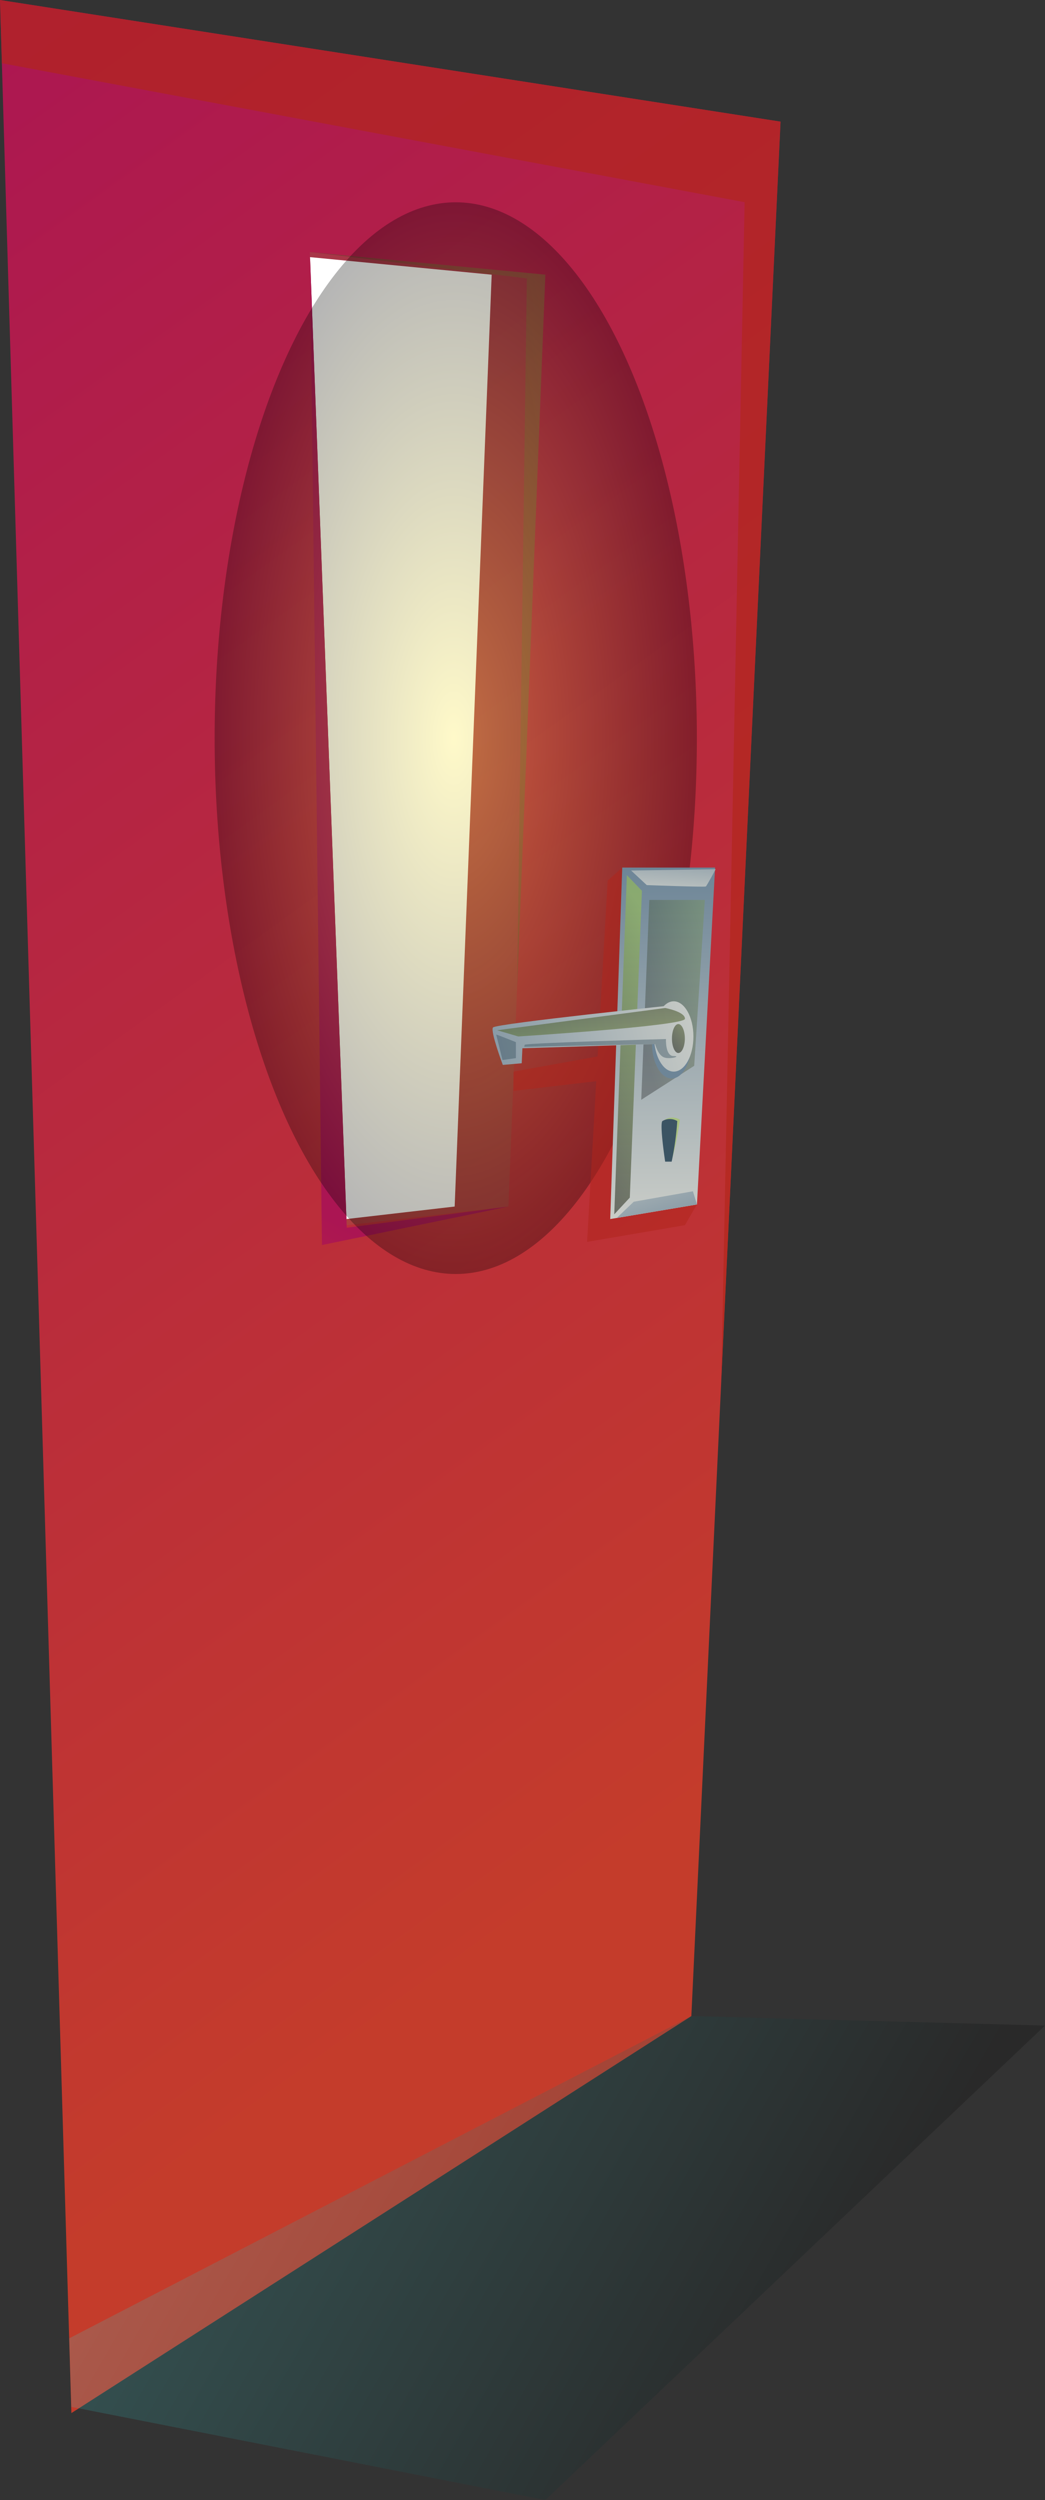 <svg xmlns="http://www.w3.org/2000/svg" xmlns:xlink="http://www.w3.org/1999/xlink" viewBox="0 0 106.14 253.85"><rect x="0" y="0" width="106.14" height="253.85" fill="#333333" stroke="none"/><defs><style>.cls-1{isolation:isolate;}.cls-2{fill:url(#Áåçûìÿííûé_ãðàäèåíò_101);}.cls-11,.cls-15,.cls-20,.cls-22,.cls-3{opacity:0.5;}.cls-11,.cls-12,.cls-15,.cls-20,.cls-22,.cls-3,.cls-6,.cls-8{mix-blend-mode:color-dodge;}.cls-3{fill:url(#Áåçûìÿííûé_ãðàäèåíò_35);}.cls-4{fill:#fff;}.cls-5{fill:url(#Áåçûìÿííûé_ãðàäèåíò_12);}.cls-12,.cls-6,.cls-7{opacity:0.29;}.cls-6{fill:url(#Áåçûìÿííûé_ãðàäèåíò_58);}.cls-7{mix-blend-mode:screen;fill:url(#Áåçûìÿííûé_ãðàäèåíò_76);}.cls-8{opacity:0.19;fill:url(#Áåçûìÿííûé_ãðàäèåíò_83);}.cls-23,.cls-9{fill:#b2261b;mix-blend-mode:multiply;}.cls-9{opacity:0.52;}.cls-10{fill:url(#Áåçûìÿííûé_ãðàäèåíò_228);}.cls-11{fill:url(#Áåçûìÿííûé_ãðàäèåíò_58-2);}.cls-12{fill:url(#Áåçûìÿííûé_ãðàäèåíò_58-3);}.cls-13{fill:url(#Áåçûìÿííûé_ãðàäèåíò_228-2);}.cls-14{fill:url(#Áåçûìÿííûé_ãðàäèåíò_228-3);}.cls-15{fill:url(#Áåçûìÿííûé_ãðàäèåíò_58-4);}.cls-16,.cls-21{fill:#3b5463;}.cls-17{fill:url(#Áåçûìÿííûé_ãðàäèåíò_228-4);}.cls-18{fill:url(#Áåçûìÿííûé_ãðàäèåíò_228-5);}.cls-19{fill:url(#Áåçûìÿííûé_ãðàäèåíò_228-6);}.cls-20{fill:url(#Áåçûìÿííûé_ãðàäèåíò_58-5);}.cls-21{opacity:0.44;}.cls-22{fill:url(#Áåçûìÿííûé_ãðàäèåíò_58-6);}.cls-23{opacity:0.66;}</style><linearGradient id="Áåçûìÿííûé_ãðàäèåíò_101" x1="78.99" y1="178.29" x2="-35.88" y2="18.8" gradientUnits="userSpaceOnUse"><stop offset="0" stop-color="#c43c2b"/><stop offset="1" stop-color="#ab1553"/></linearGradient><linearGradient id="Áåçûìÿííûé_ãðàäèåíò_35" x1="-8.82" y1="77.15" x2="26.12" y2="75.37" gradientUnits="userSpaceOnUse"><stop offset="0"/><stop offset="1" stop-color="#9f4d46"/></linearGradient><linearGradient id="Áåçûìÿííûé_ãðàäèåíò_12" x1="18.66" y1="115.35" x2="4.89" y2="140.02" gradientUnits="userSpaceOnUse"><stop offset="0" stop-color="#ab1553"/><stop offset="1" stop-color="#c43c2b"/></linearGradient><linearGradient id="Áåçûìÿííûé_ãðàäèåíò_58" x1="23.2" y1="66.36" x2="75.24" y2="57.04" gradientUnits="userSpaceOnUse"><stop offset="0"/><stop offset="1" stop-color="#9fc946"/></linearGradient><radialGradient id="Áåçûìÿííûé_ãðàäèåíò_76" cx="2026.82" cy="303.07" r="54.41" gradientTransform="translate(-865.98 -228.12) scale(0.45 1)" gradientUnits="userSpaceOnUse"><stop offset="0" stop-color="#ffec46"/><stop offset="1"/></radialGradient><linearGradient id="Áåçûìÿííûé_ãðàäèåíò_83" x1="12.22" y1="199.52" x2="82.87" y2="240.04" gradientUnits="userSpaceOnUse"><stop offset="0" stop-color="#45ffff"/><stop offset="1"/></linearGradient><linearGradient id="Áåçûìÿííûé_ãðàäèåíò_228" x1="67.42" y1="125.42" x2="67.2" y2="88.12" gradientUnits="userSpaceOnUse"><stop offset="0" stop-color="#ced0ca"/><stop offset="1" stop-color="#6d8597"/></linearGradient><linearGradient id="Áåçûìÿííûé_ãðàäèåíò_58-2" x1="53" y1="113.37" x2="70.96" y2="100.31" xlink:href="#Áåçûìÿííûé_ãðàäèåíò_58"/><linearGradient id="Áåçûìÿííûé_ãðàäèåíò_58-3" x1="63.95" y1="102.02" x2="77.05" y2="97.97" xlink:href="#Áåçûìÿííûé_ãðàäèåíò_58"/><linearGradient id="Áåçûìÿííûé_ãðàäèåíò_228-2" x1="1189.54" y1="319.81" x2="1190.1" y2="312.56" xlink:href="#Áåçûìÿííûé_ãðàäèåíò_228"/><linearGradient id="Áåçûìÿííûé_ãðàäèåíò_228-3" x1="64.19" y1="114.92" x2="68.18" y2="127.65" xlink:href="#Áåçûìÿííûé_ãðàäèåíò_228"/><linearGradient id="Áåçûìÿííûé_ãðàäèåíò_58-4" x1="1195.82" y1="341.55" x2="1192.94" y2="342.59" xlink:href="#Áåçûìÿííûé_ãðàäèåíò_58"/><linearGradient id="Áåçûìÿííûé_ãðàäèåíò_228-4" x1="1196.87" y1="327.65" x2="1195.25" y2="329.08" xlink:href="#Áåçûìÿííûé_ãðàäèåíò_228"/><linearGradient id="Áåçûìÿííûé_ãðàäèåíò_228-5" x1="1193.98" y1="330.07" x2="1163.09" y2="337.66" xlink:href="#Áåçûìÿííûé_ãðàäèåíò_228"/><linearGradient id="Áåçûìÿííûé_ãðàäèåíò_228-6" x1="1194.73" y1="332.16" x2="1163.61" y2="339.81" xlink:href="#Áåçûìÿííûé_ãðàäèåíò_228"/><linearGradient id="Áåçûìÿííûé_ãðàäèåíò_58-5" x1="1181.44" y1="326.02" x2="1181.51" y2="339.8" xlink:href="#Áåçûìÿííûé_ãðàäèåíò_58"/><linearGradient id="Áåçûìÿííûé_ãðàäèåíò_58-6" x1="1189" y1="334.66" x2="1195.19" y2="329.67" xlink:href="#Áåçûìÿííûé_ãðàäèåíò_58"/></defs><g class="cls-1"><g id="Capa_9" data-name="Capa 9"><polygon class="cls-2" points="79.28 12.35 73.26 140.13 73.26 140.19 70.22 204.71 7.25 245.02 0.19 6.42 0 0 79.28 12.35"/><polygon class="cls-3" points="55.39 27.89 51.64 122.51 35.21 124.41 35.19 123.78 31.49 26.11 31.47 25.59 55.39 27.89"/><polygon class="cls-4" points="49.94 27.89 46.18 122.51 35.19 123.78 31.49 26.11 49.94 27.89"/><polygon class="cls-5" points="31.49 26.11 32.7 126.42 51.64 122.51 35.22 124.66 31.49 26.11"/><polygon class="cls-6" points="31.47 25.59 53.51 28.27 52.52 100.4 55.39 27.89 31.47 25.59"/><ellipse class="cls-7" cx="46.29" cy="74.95" rx="24.49" ry="54.41"/><polygon class="cls-8" points="70.22 204.71 106.14 205.67 55.39 253.85 7.25 244.39 7.03 237.43 70.22 204.71"/><polygon class="cls-9" points="70.78 122.3 69.57 124.4 59.63 126.1 60.56 109.78 52.16 110.77 52.16 108.81 60.7 107.27 61.72 89.41 63.21 88.09 70.78 122.3"/><polygon class="cls-10" points="63.2 88.09 72.63 88.09 70.79 122.3 61.98 123.78 63.2 88.09"/><polygon class="cls-11" points="63.67 88.86 65.2 90.45 63.97 121.6 62.39 123.3 63.67 88.86"/><polygon class="cls-12" points="65.95 91.38 71.59 91.38 70.51 108.22 65.13 111.67 65.95 91.38"/><path class="cls-13" d="M1185.54,316.51l1.59,1.48s5.89.22,6,.14,1-1.75,1-1.75Z" transform="translate(-1121.44 -228.12)"/><polygon class="cls-14" points="62.64 123.67 64.37 122.02 70.38 120.96 70.79 122.3 62.64 123.67"/><path class="cls-15" d="M1189.26,345.91s-.59-3.79-.28-4.11a1.48,1.48,0,0,1,1.51,0,30.4,30.4,0,0,1-.86,4.27Z" transform="translate(-1121.44 -228.12)"/><path class="cls-16" d="M1189,346.07s-.58-3.8-.28-4.12a1.48,1.48,0,0,1,1.51,0,29,29,0,0,1-.57,4.12Z" transform="translate(-1121.44 -228.12)"/><path class="cls-17" d="M1191.66,334.05c0,2-.91,3.58-2,3.58s-2-1.6-2-3.58.91-3.57,2-3.57S1191.66,332.08,1191.66,334.05Z" transform="translate(-1121.44 -228.12)"/><path class="cls-18" d="M1172.51,336.25s-1.28-3.4-1-3.8,19.12-2.35,19.12-2.35v3.95l-16.13.51-.07,1.52Z" transform="translate(-1121.44 -228.12)"/><path class="cls-19" d="M1191.87,333.36c0,2-.9,3.57-2,3.57s-2-1.6-2-3.57.9-3.57,2-3.57S1191.87,331.39,1191.87,333.36Z" transform="translate(-1121.44 -228.12)"/><path class="cls-20" d="M1171.94,332.73l2.14.63s16.9-1.07,16.93-1.79-2-1.1-2-1.1Z" transform="translate(-1121.44 -228.12)"/><path class="cls-21" d="M1174.73,334.2c.46-.19,14.35-.58,14.35-.58s-.08,1.73.77,1.73-.4.38-1,.12-.87-1.33-.87-1.33l-13.29.27Z" transform="translate(-1121.44 -228.12)"/><path class="cls-22" d="M1191,333.57c0,.81-.3,1.47-.66,1.47s-.65-.66-.65-1.47.29-1.47.65-1.47S1191,332.76,1191,333.57Z" transform="translate(-1121.44 -228.12)"/><path class="cls-21" d="M1171.84,333.17c.1,0,2,.77,2,.77v1.62l-1.36.19Z" transform="translate(-1121.44 -228.12)"/><polygon class="cls-23" points="73.26 140.13 75.63 20.53 0.19 6.42 0 0 79.28 12.35 73.26 140.13"/></g></g></svg>